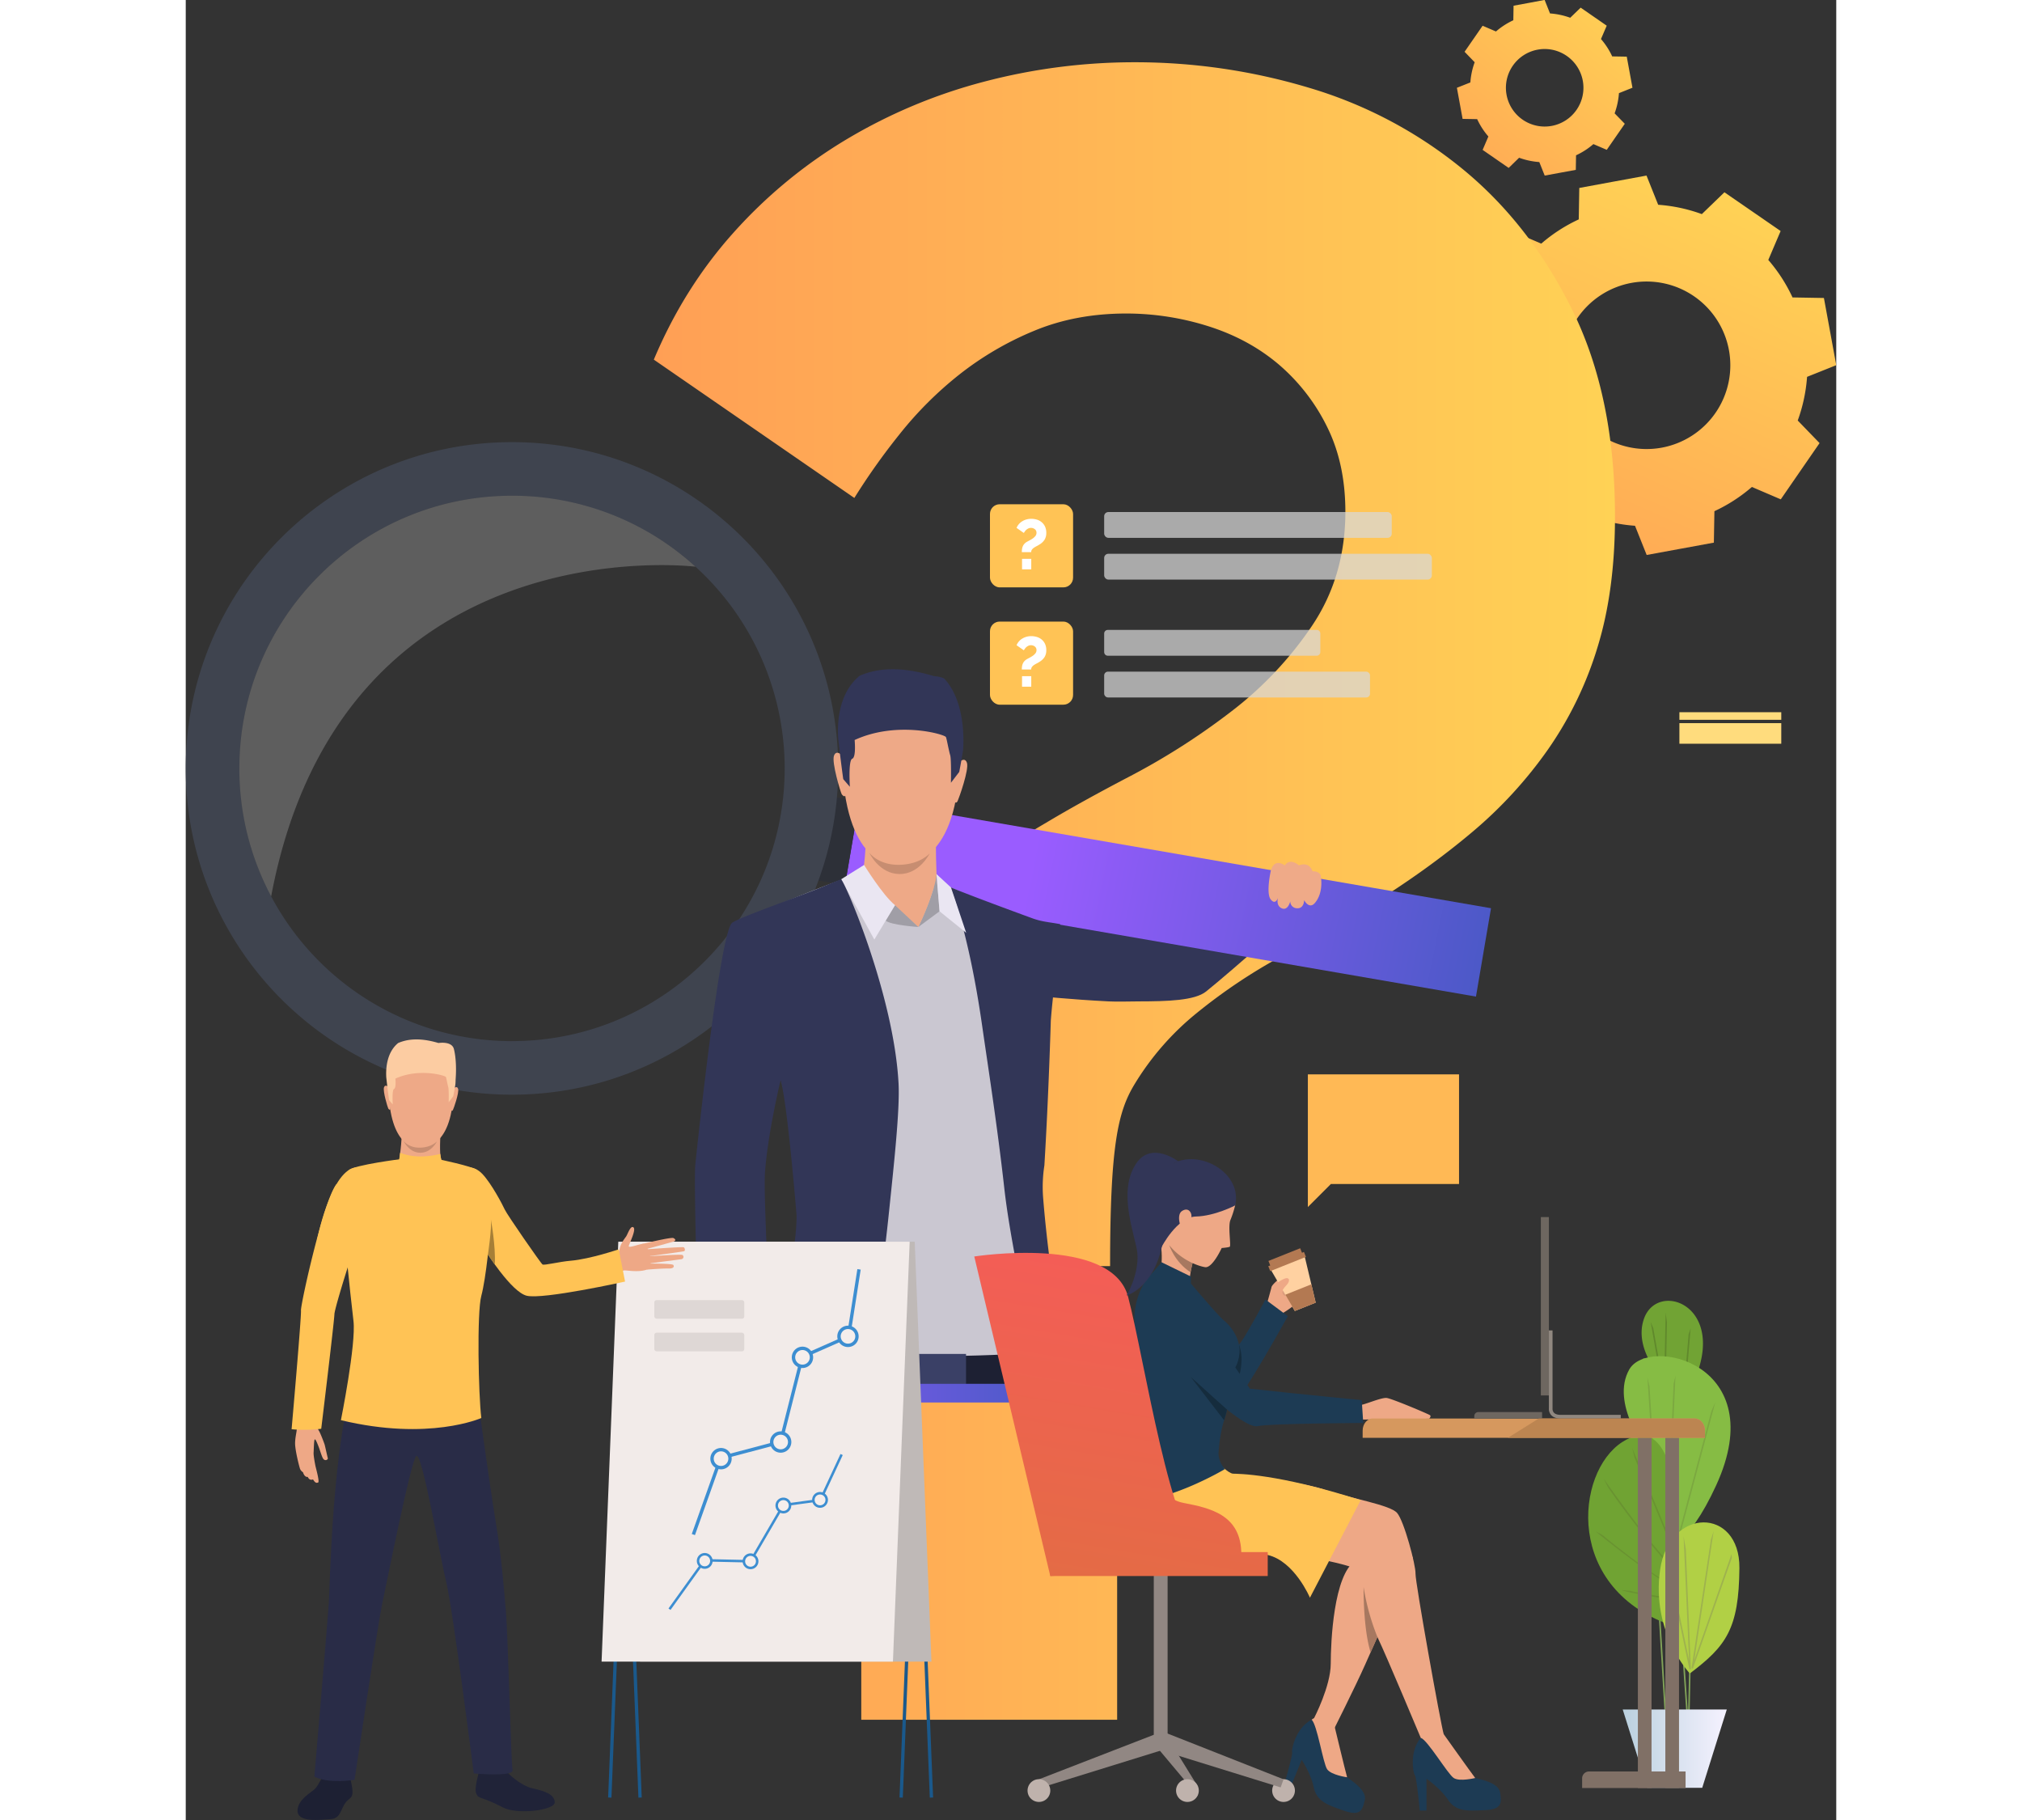 <svg id="Слой_1" data-name="Слой 1" xmlns="http://www.w3.org/2000/svg" xmlns:xlink="http://www.w3.org/1999/xlink" viewBox="0 0 1647.94 1816.96" width="500px" height="450px">
    <rect x="0" y="0" width="1647.94" height="1816.96" fill="#333333" stroke="none"/>
    <defs>
        <filter id="luminosity-noclip" x="1843.46" y="-9192" width="103.9" height="32766" filterUnits="userSpaceOnUse" color-interpolation-filters="sRGB">
            <feFlood flood-color="#fff" result="bg"/>
            <feBlend in="SourceGraphic" in2="bg"/>
        </filter>
        <mask id="mask" x="1843.46" y="-9192" width="103.9" height="32766" maskUnits="userSpaceOnUse">
            <g style="filter:url(#luminosity-noclip)"/>
        </mask>
        <linearGradient id="linear-gradient" x1="1843.46" y1="1795.1" x2="1947.36" y2="1795.1" gradientUnits="userSpaceOnUse">
            <stop offset="0" stop-color="#fff"/>
            <stop offset="0.99"/>
        </linearGradient>
        <linearGradient id="linear-gradient-2" x1="1745.15" y1="686.1" x2="1944.42" y2="242.16" gradientUnits="userSpaceOnUse">
            <stop offset="0" stop-color="#ff9f55"/>
            <stop offset="1" stop-color="#ffd255"/>
        </linearGradient>
        <linearGradient id="linear-gradient-3" x1="1657.78" y1="270.2" x2="1839.39" y2="45.71" xlink:href="#linear-gradient-2"/>
        <linearGradient id="linear-gradient-4" x1="876.07" y1="938.88" x2="1835.78" y2="938.88" xlink:href="#linear-gradient-2"/>
        <linearGradient id="linear-gradient-5" x1="843.09" y1="868.27" x2="1369.98" y2="975.89" gradientUnits="userSpaceOnUse">
            <stop offset="0" stop-color="#9a5cff"/>
            <stop offset="0.54" stop-color="#695adc"/>
            <stop offset="0.99" stop-color="#4059bf"/>
        </linearGradient>
        <linearGradient id="linear-gradient-6" x1="488.33" y1="1390.83" x2="916.71" y2="1390.83" gradientUnits="userSpaceOnUse">
            <stop offset="0" stop-color="#9a5cff"/>
            <stop offset="0.99" stop-color="#4059bf"/>
        </linearGradient>
        <linearGradient id="linear-gradient-7" x1="1434.74" y1="1745.74" x2="1538.64" y2="1745.74" gradientUnits="userSpaceOnUse">
            <stop offset="0" stop-color="#bad0de"/>
            <stop offset="1" stop-color="#f5f2ff"/>
        </linearGradient>
        <filter id="luminosity-noclip-2" x="1843.46" y="1756" width="103.9" height="78.19" filterUnits="userSpaceOnUse" color-interpolation-filters="sRGB">
            <feFlood flood-color="#fff" result="bg"/>
            <feBlend in="SourceGraphic" in2="bg"/>
        </filter>
        <mask id="mask-2" x="1434.74" y="1706.65" width="103.9" height="78.19" maskUnits="userSpaceOnUse">
            <g style="filter:url(#luminosity-noclip-2)">
                <g transform="translate(-408.72 -49.36)">
                    <g style="mask:url(#mask)">
                        <path d="M1947.36,1756s-54,8.52-54,78.19H1868L1843.46,1756Z" style="mix-blend-mode:multiply;fill:url(#linear-gradient)"/>
                    </g>
                </g>
            </g>
        </mask>
        <linearGradient id="linear-gradient-8" x1="1843.46" y1="1795.1" x2="1947.36" y2="1795.1" gradientUnits="userSpaceOnUse">
            <stop offset="0" stop-color="#9fa0ad"/>
            <stop offset="0.99" stop-color="#55b5ff"/>
        </linearGradient>
        <linearGradient id="linear-gradient-9" x1="963.54" y1="1610.32" x2="1030.8" y2="1210.1" gradientUnits="userSpaceOnUse">
            <stop offset="0" stop-color="#e36c44"/>
            <stop offset="1" stop-color="#f75a5a"/>
        </linearGradient>
        <linearGradient id="linear-gradient-10" x1="1406.35" y1="1665.4" x2="1473.62" y2="1265.19" xlink:href="#linear-gradient-9"/>
        <linearGradient id="linear-gradient-11" x1="1280.59" y1="1644.27" x2="1347.85" y2="1244.05" xlink:href="#linear-gradient-9"/>
    </defs>
    <path d="M2018.19,469.17a160.09,160.09,0,0,0,9.32-43.59l29.15-11.65-6.16-33.54-6.16-33.55L2013,346.3a159.7,159.7,0,0,0-24.19-37.43L2001.12,280l-28.07-19.36L1945,241.31l-22.55,21.8a159.72,159.72,0,0,0-43.59-9.32l-11.65-29.15-33.54,6.16L1800.09,237l-.53,31.39a159.55,159.55,0,0,0-37.44,24.19l-28.82-12.36-19.37,28.07-19.36,28.08,21.8,22.55a159.35,159.35,0,0,0-9.32,43.59l-29.16,11.65,6.16,33.54,6.16,33.55,31.39.53a159.6,159.6,0,0,0,24.19,37.43L1733.43,548l28.07,19.37,28.08,19.36,22.55-21.8a159.35,159.35,0,0,0,43.59,9.32l11.65,29.16,33.55-6.16,33.54-6.16.54-31.39a160,160,0,0,0,37.43-24.19l28.83,12.36,19.36-28.07L2040,491.72Zm-198.4,13.69a83.62,83.62,0,1,1,116.32-21.35A83.62,83.62,0,0,1,1819.79,482.86Z" transform="translate(-408.72 -49.36)" style="fill:url(#linear-gradient-2)"/>
    <path d="M1835.37,162.52a73.93,73.93,0,0,0,4.32-20.17l13.49-5.4-2.85-15.52-2.85-15.52-14.53-.25a73.52,73.52,0,0,0-11.2-17.32L1827.48,75l-13-9-13-9-10.44,10.09a73.55,73.55,0,0,0-20.17-4.31l-5.39-13.49L1750,52.21l-15.53,2.85-.24,14.52a73.89,73.89,0,0,0-17.33,11.2l-13.34-5.72-9,13-9,13,10.09,10.44a73.93,73.93,0,0,0-4.32,20.17L1677.89,137l2.85,15.53,2.85,15.52,14.53.25a73.72,73.72,0,0,0,11.2,17.32L1703.59,199l13,9,13,9L1740,206.84a74.29,74.29,0,0,0,20.17,4.31l5.39,13.49,15.52-2.85,15.53-2.85.24-14.53a73.85,73.85,0,0,0,17.33-11.19l13.34,5.72,9-13,9-13Zm-91.81,6.33a38.7,38.7,0,1,1,53.83-9.88A38.7,38.7,0,0,1,1743.56,168.85Z" transform="translate(-408.72 -49.36)" style="fill:url(#linear-gradient-3)"/>
    <polygon points="1120.36 1072.59 1271.31 1072.59 1271.31 1182 1143.4 1182 1120.36 1205.04 1120.36 1072.59" style="fill:#ffb955"/>
    <path d="M1078.6,1313.35c0-158.49,12.26-226,36.82-285.86s75.16-112,151.9-156.5q34.52-20.72,85.15-47.18a691.22,691.22,0,0,0,99-63.29,362.86,362.86,0,0,0,81.7-86.31q33.33-49.46,33.37-113.92,0-48.33-18.41-85.15A195,195,0,0,0,1499.77,413q-29.94-25.31-70.2-38a271.92,271.92,0,0,0-81.7-12.65q-50.65,0-92.06,17.26A314,314,0,0,0,1181,423.35a368.18,368.18,0,0,0-59.84,59.84,656.63,656.63,0,0,0-44.88,63.29L876.07,408.39Q906,337.1,955.47,281.81a486.23,486.23,0,0,1,112.78-93.2,527.83,527.83,0,0,1,136.93-57.54,590,590,0,0,1,151.9-19.56,603.43,603.43,0,0,1,172.61,25.31,438.34,438.34,0,0,1,153,80.55q67.86,55.25,110.47,141.54t42.58,206q0,73.68-17.26,130A361.91,361.91,0,0,1,1769,797.34a431.52,431.52,0,0,1-76,82.85q-43.74,36.84-99,71.35-46.07,27.62-92.06,52.93a553,553,0,0,0-84,56.39,274.3,274.3,0,0,0-62.14,71.34c-16.11,26.86-24.17,59.48-24.17,181.15Zm4.6,452.9v-317.6h255.47v317.6Z" transform="translate(-408.72 -49.36)" style="fill:url(#linear-gradient-4)"/>
    <path d="M1535.28,945.91s-83.17,73.62-107.8,93.29c-11.38,9.09-38.42,9.84-67.41,9.88-9.55,0-20.33.47-29.88,0h0c-38.1-1.91-71.15-5.41-71.15-5.41s-98.8,5-94-56.29c0,0,11.5-18.54,26.25-22.78,13.63-3.91,79.65,6.91,90.45,7.39,11.89.52,94.54,16.58,97.55,16.09,3.8-.63,39.24-21.43,58.18-33,28.93-17.59,56.42-31.75,56.42-31.75Z" transform="translate(-408.72 -49.36)" style="fill:#323657"/>
    <polygon points="1288.21 994.92 657.8 885.98 672.83 797.75 1303.23 906.7 1288.21 994.92" style="fill:url(#linear-gradient-5)"/>
    <rect x="1046.11" y="846.43" width="28.12" height="84.86" transform="translate(-244.46 -214.71) rotate(9.66)" style="fill:#2d3038"/>
    <path d="M734.45,490.76c-179.9,0-325.73,145.84-325.73,325.73s145.83,325.73,325.73,325.73,325.72-145.83,325.72-325.73S914.34,490.76,734.45,490.76Zm0,598A272.2,272.2,0,0,1,494,944.2h0a271,271,0,0,1-31.75-127.71c0-150.35,121.88-272.24,272.24-272.24a272.22,272.22,0,0,1,272.23,272.24C1006.68,966.84,884.8,1088.73,734.45,1088.73Z" transform="translate(-408.72 -49.36)" style="fill:#3f444f"/>
    <path d="M917.66,615.12S564.36,571.34,494,944.2h0a271,271,0,0,1-31.75-127.71c0-150.35,121.88-272.24,272.24-272.24A271.25,271.25,0,0,1,917.66,615.12Z" transform="translate(-408.72 -49.36)" style="fill:#c2c2c2;opacity:0.3"/>
    <path d="M931.9,1413.09s32.17,9.77,45.65,7.3,6.66-167.83,7.19-202.23c.41-27.91,15.68-101.59,15.68-101.59a.56.56,0,0,0,0,.12.13.13,0,0,1,0,.09s0,.08,0,.12c1.52,5.52,22.12,82,22.84,118.72.76,38.12-5,184-5,184l56.8,5.53,163.25,4,34-4s-4.07-62.36-5.58-92c-.94-18.83-4.6-52.54-3.66-85.37,0,0-.59-34.61,2.84-49.52.37-65.78,4.35-130.94,4.35-130.94q3.31-44.74,4.62-83.74c-7.19-3.8-15.84-8.26-22.77-11.55-21.42-10.2-51.27-23.94-70.43-32.73-11.22-5.15-22.2-8.91-22.2-8.91s-76.56-7.34-82.78-7c-2,.12-11.53,3.45-24.08,8.24-27.15,10.3-79.49,31.28-87.83,37.27-12.22,8.75-38.06,216.7-39.23,231.26C923.6,1226.4,931.9,1413.09,931.9,1413.09Z" transform="translate(-408.72 -49.36)" style="fill:#cac7d1"/>
    <path d="M1267.53,1399s-112,9.55-210.17,0v32.21s147.37,21.28,215.09-6.15Z" transform="translate(-408.72 -49.36)" style="fill:#1d2033"/>
    <path d="M1290.35,1430.86c-7-38.27-14.54-86.29-19.93-130.62v-.18c-.46-3.75-.93-7.51-1.35-11.24a3.85,3.85,0,0,0-.07-.57c-1.78-15.71-3.27-30.71-4.33-44.47a140,140,0,0,1,1.35-30.93c4.29-70.39,6.42-144.59,6.42-144.59,2.23-30.36,8.47-69.83,9.33-96.29-10.43-2-17.28-2.2-26.78-5.5,0,0-61.43-22.34-83-31.45,0,0,18.23,42.84,31.92,138.53,5.25,36.74,15,98.63,22.06,161.79,2.8,24.9,7.34,50.11,11.74,73.87s8.58,46.07,10.64,65.12c1.38,12.91,3.65,34,6.07,56.53.39,3.48.74,7,1.13,10.47h36.78C1291.66,1437.92,1291,1434.44,1290.35,1430.86Z" transform="translate(-408.72 -49.36)" style="fill:#323657"/>
    <path d="M1166.22,957.36s2,29.3-22.74,30S1099,964.22,1099,964.22l41.15,10.61,25-21.22Z" transform="translate(-408.72 -49.36)" style="fill:#cac7d1"/>
    <path d="M1132.76,732.9s56.85,9.59,47.21,98.59-59.83,81.15-63.18,81-50.48,1.07-53-107.75C1063.83,804.77,1063.1,724.31,1132.76,732.9Z" transform="translate(-408.72 -49.36)" style="fill:#eea987"/>
    <path d="M1157.67,886.72s0,36.66,1.5,44.6c1.62,8.54-45.65,33.2-76.17,4.46,0,0,6.17-40,4.26-54.17S1157.67,886.72,1157.67,886.72Z" transform="translate(-408.72 -49.36)" style="fill:#eea987"/>
    <path d="M1180.19,810.76s6.3-6.59,8.52.18-8,35.38-9.31,38.13c0,0-1.17,2.6-2.65,1.14S1180.19,810.76,1180.19,810.76Z" transform="translate(-408.72 -49.36)" style="fill:#eea987"/>
    <path d="M1064.48,803.94s-6-6.85-8.52-.18,6.6,36.63,7.73,38.48c0,0,2,3.07,3.5,1.68S1064.48,803.94,1064.48,803.94Z" transform="translate(-408.72 -49.36)" style="fill:#eea987"/>
    <path d="M1184.76,798.77C1182.8,811,1181,820,1181,820l-8.28,10.81s.49-23.89-.77-27.65c-.48-1.42-1-3.94-1.62-6.67-1-4.5-1.93-9.58-2.59-11.27-1.07-2.71-48.73-16.63-91.17,2.91,0,0,.36,3.68.33,7.78,0,4.77-.54,10.11-2.73,10.92-4.07,1.48-2.37,28-2.37,28l-6.61-7.64s-1.92-13.83-3.8-29.72a1.13,1.13,0,0,1,0-.12c-.42-3.7-.86-7.52-1.27-11.3-1-16,.63-45,21.45-62.07,14-6,36.47-11.12,73.86.32,0,0,8.58.58,11,2.89C1189.63,752.77,1184.76,798.77,1184.76,798.77Z" transform="translate(-408.72 -49.36)" style="fill:#323657"/>
    <path d="M1091.16,900.62s9.07,12.6,30.15,12.12,30.23-11.46,30.23-11.46-10,20.87-30.33,20.65S1091.16,900.62,1091.16,900.62Z" transform="translate(-408.72 -49.36)" style="fill:#c78d71"/>
    <path d="M1161.37,959.14l-21.21,15.69s17.73-37.77,18.09-52.9Z" transform="translate(-408.72 -49.36)" style="fill:#a09ea6"/>
    <polygon points="749.53 872.58 764.05 885.99 779.23 931.25 752.65 909.79 749.53 872.58" style="fill:#eae6f2"/>
    <path d="M1155.61,935.43a250,250,0,0,1-15.45,39.4s-22.26-19.5-29.27-26.45S1155.61,935.43,1155.61,935.43Z" transform="translate(-408.72 -49.36)" style="fill:#eea987"/>
    <path d="M1116.87,953l23.29,21.8s-27.54-1.83-32.68-6.41Z" transform="translate(-408.72 -49.36)" style="fill:#a09ea6"/>
    <path d="M1086,912.87s18.63,30.28,30.9,40.16l-20.67,34.31-33.13-60.19Z" transform="translate(-408.72 -49.36)" style="fill:#eae6f2"/>
    <path d="M1120.43,1131.28c-4.5-86.78-51.92-198.07-57.35-204.14-4.22,1.6-19.08,7.84-23.76,9.69-25.64,10.14-77.95,28.65-85,33.72-12.24,8.76-35.36,226.81-36.81,241.35-2,20,4.22,210.52,4.22,210.52s31.49,6.92,51.1,8.44a65.1,65.1,0,0,0,9.93.22c-1.17,3.51-2.3,7-3.44,10.25h111.51c.32-3.41.67-6.92,1-10.47,1.34-14,2.83-29,4.39-44.58,4.08-40.68,9.65-78.62,14.69-127.25C1115.61,1213.46,1121.81,1157.71,1120.43,1131.28Zm-133.35,88.46c3-40.61,15.61-92,15.61-92,7,24.37,15.92,135.27,15.92,135.27,0,34.82-13.73,94.94-28.44,144.34C993,1357.66,985.24,1244.63,987.08,1219.74Z" transform="translate(-408.72 -49.36)" style="fill:#323657"/>
    <path d="M989.17,1309l-.71,121.82-.07,10.47h-43.9c-7-1.95-14.65-4.4-22.77-7.38l0-3.09-2.62-194.92Z" transform="translate(-408.72 -49.36)" style="fill:#323657"/>
    <rect x="726.26" y="1351.67" width="52.81" height="39.26" style="fill:#3a4066"/>
    <path d="M1492.19,918.12S1487,941,1492,947.28s7.26-1.79,7.26-1.79-2.43,8,3.81,10.68,8.45-7,8.45-7a6.77,6.77,0,0,0,6.85,6.94c7.05.36,7-8.1,7-8.1s4.91,9.49,10.63,2.92c9.64-11.09,5.81-27.9,5.81-27.9s-1.32-4-8.12-3.84c0,0-2.55-10-13.49-5.91,0,0-8.79-8-14.17.06C1506.06,913.35,1496.2,905.39,1492.19,918.12Z" transform="translate(-408.72 -49.36)" style="fill:#efaa88"/>
    <rect x="488.33" y="1381.51" width="428.39" height="18.65" style="fill:url(#linear-gradient-6)"/>
    <path d="M649.18,1095.63s31.44,5.3,26.11,54.54-33.09,44.89-34.95,44.82-27.92.59-29.3-59.61C611,1135.38,610.64,1090.88,649.18,1095.63Z" transform="translate(-408.72 -49.36)" style="fill:#eea987"/>
    <path d="M663,1181.53s-1.2,20.42.71,24.83-25.13,18.21-42,2.32c0,0,3.41-22.15,2.35-30S663,1181.53,663,1181.53Z" transform="translate(-408.72 -49.36)" style="fill:#eea987"/>
    <path d="M675.93,1136.25s3.49-3.65,4.71.1-4.41,19.88-5.15,21.09c0,0-.64,1.44-1.46.63S675.93,1136.25,675.93,1136.25Z" transform="translate(-408.72 -49.36)" style="fill:#eea987"/>
    <path d="M611.4,1134.92s-3.33-3.78-4.71-.09,3.65,20.26,4.28,21.28c0,0,1.08,1.7,1.93.93S611.4,1134.92,611.4,1134.92Z" transform="translate(-408.72 -49.36)" style="fill:#eea987"/>
    <path d="M626.16,1188.41s5,7,16.68,6.7,16.73-6.34,16.73-6.34-5.52,11.55-16.78,11.43S626.16,1188.41,626.16,1188.41Z" transform="translate(-408.72 -49.36)" style="fill:#c78d71"/>
    <path d="M545.84,1821.54s-4.3,9.66-7.93,13.49-17.5,10.68-17.57,22c-.08,12.34,23.39,8.92,32.57,8.47s9.88-7,13.75-14,7.76-5.8,8.48-11.43-3-18.25-3-18.25Z" transform="translate(-408.72 -49.36)" style="fill:#1d2033"/>
    <path d="M545.44,1818l-.67,5.85s14.44,4.85,28.09.51l-.76-8Z" transform="translate(-408.72 -49.36)" style="fill:#50558a"/>
    <polygon points="715.95 1794.64 712.65 1794.51 729.27 1377.06 441.68 1377.06 425.04 1794.64 421.74 1794.51 438.5 1373.75 732.72 1373.75 715.95 1794.64" style="fill:#1a598c"/>
    <polygon points="742.89 1794.64 726.25 1377.06 438.65 1377.06 455.28 1794.51 451.98 1794.64 435.21 1373.75 729.43 1373.75 746.19 1794.51 742.89 1794.64" style="fill:#1a598c"/>
    <polygon points="453.63 1658.83 744.54 1658.83 727.84 1239.65 436.94 1239.65 453.63 1658.83" style="fill:#bfb9b7"/>
    <polygon points="706.09 1658.83 415.19 1658.83 431.88 1239.65 722.79 1239.65 706.09 1658.83" style="fill:#f2ebe9"/>
    <polygon points="508.42 1532.55 505.25 1531.42 532.82 1454.07 592.61 1438.25 614.1 1353.36 660.24 1332.99 670.58 1266.98 673.9 1267.5 663.28 1335.33 616.96 1355.77 595.39 1441 535.39 1456.87 508.42 1532.55" style="fill:#3d8ed1"/>
    <path d="M1009.67,1483.3A9,9,0,1,1,997,1482,9,9,0,0,1,1009.67,1483.3Z" transform="translate(-408.72 -49.36)" style="fill:#f5eeec"/>
    <path d="M1009.46,1497.23a10.65,10.65,0,1,1,1.51-15A10.66,10.66,0,0,1,1009.46,1497.23Zm-11.35-13.89a7.29,7.29,0,1,0,10.26,1A7.29,7.29,0,0,0,998.11,1483.34Z" transform="translate(-408.72 -49.36)" style="fill:#3d8ed1"/>
    <path d="M1031.44,1398.75a9,9,0,1,1-12.63-1.27A9,9,0,0,1,1031.44,1398.75Z" transform="translate(-408.72 -49.36)" style="fill:#f5eeec"/>
    <path d="M1031.24,1412.68a10.66,10.66,0,1,1,1.5-15A10.67,10.67,0,0,1,1031.24,1412.68Zm-11.36-13.89a7.29,7.29,0,1,0,10.26,1A7.29,7.29,0,0,0,1019.88,1398.79Z" transform="translate(-408.72 -49.36)" style="fill:#3d8ed1"/>
    <path d="M1076.87,1377.81a9,9,0,1,1-12.62-1.27A9,9,0,0,1,1076.87,1377.81Z" transform="translate(-408.72 -49.36)" style="fill:#f5eeec"/>
    <path d="M950.11,1499.91a9,9,0,1,1-12.63-1.27A9,9,0,0,1,950.11,1499.91Z" transform="translate(-408.72 -49.36)" style="fill:#f5eeec"/>
    <path d="M949.9,1513.84a10.65,10.65,0,1,1,1.51-15A10.67,10.67,0,0,1,949.9,1513.84Zm-11.35-13.9a7.29,7.29,0,1,0,10.26,1A7.29,7.29,0,0,0,938.55,1499.94Z" transform="translate(-408.72 -49.36)" style="fill:#3d8ed1"/>
    <rect x="467.84" y="1330.44" width="89.83" height="18.61" rx="2.27" style="fill:#ded7d5"/>
    <rect x="467.84" y="1297.91" width="89.83" height="18.61" rx="2.27" style="fill:#ded7d5"/>
    <path d="M1076.67,1391.74a10.66,10.66,0,1,1,1.51-15A10.68,10.68,0,0,1,1076.67,1391.74Zm-11.36-13.9a7.29,7.29,0,1,0,10.26,1A7.31,7.31,0,0,0,1065.31,1377.84Z" transform="translate(-408.72 -49.36)" style="fill:#3d8ed1"/>
    <polygon points="484.01 1607.25 481.99 1605.8 517.44 1556.43 563.21 1557.42 595.87 1501.44 632.86 1496.4 653.73 1451.57 655.99 1452.62 634.55 1498.69 597.41 1503.74 564.62 1559.95 518.7 1558.95 484.01 1607.25" style="fill:#3d8ed1"/>
    <path d="M978.74,1605.42a6.64,6.64,0,1,1-8.73-3.48A6.65,6.65,0,0,1,978.74,1605.42Z" transform="translate(-408.72 -49.36)" style="fill:#f5eeec"/>
    <path d="M975.74,1615.29a7.89,7.89,0,1,1,4.14-10.36A7.91,7.91,0,0,1,975.74,1615.29Zm-5.24-12.21a5.4,5.4,0,1,0,7.09,2.83A5.41,5.41,0,0,0,970.5,1603.08Z" transform="translate(-408.72 -49.36)" style="fill:#3d8ed1"/>
    <path d="M1011.53,1549.75a6.64,6.64,0,1,1-8.72-3.49A6.64,6.64,0,0,1,1011.53,1549.75Z" transform="translate(-408.72 -49.36)" style="fill:#f5eeec"/>
    <path d="M1008.54,1559.61a7.89,7.89,0,1,1,4.14-10.35A7.9,7.9,0,0,1,1008.54,1559.61Zm-5.24-12.21a5.4,5.4,0,1,0,7.09,2.84A5.41,5.41,0,0,0,1003.3,1547.4Z" transform="translate(-408.72 -49.36)" style="fill:#3d8ed1"/>
    <path d="M1048.14,1544.15a6.64,6.64,0,1,1-8.73-3.49A6.65,6.65,0,0,1,1048.14,1544.15Z" transform="translate(-408.72 -49.36)" style="fill:#f5eeec"/>
    <path d="M933,1605a6.64,6.64,0,1,1-8.72-3.49A6.64,6.64,0,0,1,933,1605Z" transform="translate(-408.72 -49.36)" style="fill:#f5eeec"/>
    <path d="M930,1614.9a7.88,7.88,0,1,1,4.14-10.35A7.89,7.89,0,0,1,930,1614.9Zm-5.24-12.21a5.4,5.4,0,1,0,7.09,2.84A5.42,5.42,0,0,0,924.74,1602.69Z" transform="translate(-408.72 -49.36)" style="fill:#3d8ed1"/>
    <path d="M1045.14,1554a7.89,7.89,0,1,1,4.14-10.36A7.91,7.91,0,0,1,1045.14,1554Zm-5.23-12.21a5.4,5.4,0,1,0,7.08,2.83A5.4,5.4,0,0,0,1039.91,1541.81Z" transform="translate(-408.72 -49.36)" style="fill:#3d8ed1"/>
    <path d="M831.71,1304.88s9.48-3,10.25-8.59c.65-4.78,4.94-10.49,6.26-12.25,1.76-2.35,4.48-11.59,7.47-9.4s-3.75,15.45-4.61,18.51,12.11-2.76,15.32-2S878,1314,868.68,1317s-21.33,0-22.87.81a62,62,0,0,1-6.73,2.42Z" transform="translate(-408.72 -49.36)" style="fill:#eea886"/>
    <path d="M864.05,1291.37s29.27-7.19,31.62-6,2.65,2.76-.06,3.55-28.08,7.76-28.08,7.76,36.08-2.69,38.21-2.16c1.25.31,2,3.39.59,3.94s-37,5.26-37,5.26,33.69-2.44,35.34-1.47a2.32,2.32,0,0,1-1,4.2c-2.49.35-33.63,4.39-33.63,4.39s24.63-.24,25.55,1.41c.56,1,1.34,3.64-5,3.5s-21.39,1.11-21.39,1.11Z" transform="translate(-408.72 -49.36)" style="fill:#eea886"/>
    <path d="M692.66,1273.33s7.61,13.42,17.77,28.51c.94,1.38,1.9,2.79,2.87,4.19v0q2,2.87,4,5.72c1.65,2.27,3.32,4.52,5,6.71,9.43,12.23,19.35,22.63,26.88,24.48,16.3,4,98.18-14.14,98.18-14.14l-6.32-32.2s-28.71,9.78-47.9,11.38c-11.76,1-26.44,4.84-28.18,3.75S729.7,1262.22,727.3,1257s-13.14-25.73-22.29-35.52-19.1-6.08-19.1-6.08C658.48,1233.25,692.66,1273.33,692.66,1273.33Z" transform="translate(-408.72 -49.36)" style="fill:#ffc355"/>
    <path d="M729.67,1818.68s12.66,13.3,25.52,16.09,21.85,6.34,21.94,14-37,12.66-51.71,5c-21.95-11.48-24.19-8-26.62-13.75s2.92-21.09,2.77-22.92C701.37,1814.78,729.67,1818.68,729.67,1818.68Z" transform="translate(-408.72 -49.36)" style="fill:#202338"/>
    <path d="M728.25,1812.32s1.67,6.23,1.42,6.36-29,3.35-28.1-1.65c.7-4,1.71-8.46,1.71-8.46Z" transform="translate(-408.72 -49.36)" style="fill:#2f6b8c"/>
    <path d="M699.27,1438.18s13.31,96.62,18.74,129.28c6.35,38.19,8.5,69.74,10.28,89.51,2.22,24.86,5.18,152.09,6.74,159.36s-38.75,3.49-38.75,3.49S675.17,1654,668.54,1627.48c-6.18-24.65-24.17-131.14-29.81-124.41S609,1631.3,604.81,1650.75s-27.53,175.38-27.53,175.38-25,4.54-40.16-3.11c0,0,11.76-136.39,14.42-172.85,1-13.89,3.48-166.53,27-228C590.93,1389.69,699.27,1438.18,699.27,1438.18Z" transform="translate(-408.72 -49.36)" style="fill:#292c47"/>
    <path d="M660.25,1206.46s35.2,7.27,39.37,11c4.54,3.94,12.53,42.49,13,53.23s-4.24,55.59-8.78,72.3-2.89,98.88,0,122c0,0-52.16,23.36-140.19,2.16,0,0,15.32-76.19,12.53-99.08-3.57-29.32-10.6-101.29-10.6-101.29s-.21-44,6-49.27,51.87-11,51.87-11Z" transform="translate(-408.72 -49.36)" style="fill:#ffc355"/>
    <path d="M591.44,1215.39s22,6.07,9.92,46.54c-9.5,31.7-10.78,38.5-10.78,38.5l-50.88-12.7s13-67,37.38-72.72C577.08,1215,586.71,1213.25,591.44,1215.39Z" transform="translate(-408.72 -49.36)" style="fill:#ffc355"/>
    <path d="M710.43,1301.84c.94,1.38,1.9,2.79,2.87,4.19v0q2,2.87,4,5.72c1-18.85-3.91-45-3.91-45C714.39,1275.53,710.43,1301.84,710.43,1301.84Z" transform="translate(-408.72 -49.36)" style="fill:#a67f37"/>
    <path d="M662.79,1201.33s-21.76,6.4-40-1.13l-1.26,8.91s24.44,9.28,43.54,5Z" transform="translate(-408.72 -49.36)" style="fill:#ffc355"/>
    <path d="M538,1463.72s1.86,11.39,3.4,13.53,5.55,12.78,6,14.28,2.75,12.2,3.16,13.56-2.67,3.37-4.67.47c-1.24-1.8-3.3-8.75-4.16-11s-3.49-9.36-4.28-8.09-.87,10.69-1.07,13.11,1.15,9.92,1.79,13,4.39,16.16,2.72,16.81-3,.42-5.08-3.11c0,0-3.42,1.79-5.27-2.52,0,0-3,1-4.75-4.6a7.48,7.48,0,0,1-2.89-3.24c-.77-2-5.19-19.17-5-26.12s2-11.73,1.83-16.64-2.38-15.46-2.38-15.46Z" transform="translate(-408.72 -49.36)" style="fill:#eea886"/>
    <path d="M544,1475.74a136.23,136.23,0,0,1-29.59.46s9.88-112.25,9.37-118.59c-.47-5.87,22.66-110.16,35.37-126l19.33,61c-1.48-.47-21,62.21-21.31,68.66C556.84,1370,544,1475.74,544,1475.74Z" transform="translate(-408.72 -49.36)" style="fill:#ffc355"/>
    <path d="M678.17,1127.19c1-13.08,0-23.88-1.71-30.56-2.09-8.23-15.41-6-15.41-6h0c-20.31-6.08-32.55-3.28-40.24,0-11.52,9.43-12.39,25.49-11.87,34.34.23,2.09.47,4.2.71,6.25a.15.15,0,0,0,0,.06c1,8.79,2.1,16.44,2.1,16.44l3.66,4.23s-.94-14.65,1.31-15.47c1.21-.44,1.5-3.4,1.51-6,0-2.27-.19-4.3-.19-4.3,23.48-10.81,49.85-3.11,50.44-1.61.37.93.9,3.74,1.43,6.23a37.9,37.9,0,0,0,.9,3.69c.7,2.08.43,15.3.43,15.3l4.57-6s.58-2.85,1.34-7.15h0c.24-1.4.5-2.94.77-4.59C677.94,1132.07,678.14,1130.2,678.17,1127.19Z" transform="translate(-408.72 -49.36)" style="fill:#fccca2"/>
    <rect x="1902.71" y="1629.24" width="1.52" height="129.47" transform="translate(-518.57 82.8) rotate(-3.86)" style="fill:#81a358"/>
    <rect x="1874.48" y="1405.3" width="1.52" height="350.98" transform="translate(-500.71 66.71) rotate(-3.46)" style="fill:#81a358"/>
    <rect x="1485.93" y="1305.4" width="1.52" height="408.7" style="fill:#81a358"/>
    <rect x="1789.79" y="1637.39" width="244.76" height="1.52" transform="translate(-177.26 3463.67) rotate(-88.71)" style="fill:#81a358"/>
    <path d="M1894.52,1438.36s-42.48-36.23-29.87-72.39,74.85-16.59,55.08,48.65A44.89,44.89,0,0,1,1894.52,1438.36Z" transform="translate(-408.72 -49.36)" style="fill:#71a334"/>
    <polygon points="1498.78 1370.78 1497.26 1370.65 1500.55 1331.86 1502.57 1326.1 1498.78 1370.78" style="fill:#60892c"/>
    <polygon points="1477.87 1371.7 1476.35 1371.67 1477.59 1310.37 1478.91 1320.13 1477.87 1371.7" style="fill:#60892c"/>
    <polygon points="1470.01 1361.71 1462.61 1319.64 1465.29 1326.1 1471.51 1361.45 1470.01 1361.71" style="fill:#60892c"/>
    <path d="M1867.67,1497.82s-36.82-47.66-17.65-81.33,142.52-5.84,86.75,115.7-98.86,39.79-98.86,39.79Z" transform="translate(-408.72 -49.36)" style="fill:#86bc44"/>
    <polygon points="1491.2 1535.27 1489.73 1534.88 1523.19 1409.01 1527.17 1399.93 1491.2 1535.27" style="fill:#7ba840"/>
    <polygon points="1480.62 1523.29 1479.1 1523.22 1485.55 1381.36 1487.43 1373.35 1480.62 1523.29" style="fill:#7ba840"/>
    <polygon points="1465.76 1476.76 1459.44 1375.32 1461.49 1383.84 1467.28 1476.67 1465.76 1476.76" style="fill:#7ba840"/>
    <path d="M1895.41,1540.67s-5.55-81.77-52.45-51.65-58.51,148.19,52.45,184.07Z" transform="translate(-408.72 -49.36)" style="fill:#70a333"/>
    <polygon points="1494.05 1569.92 1446.54 1455.13 1444.17 1445.42 1495.45 1569.33 1494.05 1569.92" style="fill:#699331"/>
    <path d="M1910.5,1627.37c-4.25-.16-11.27-5.46-21.44-16.22-7.93-8.38-17.69-20-29-34.58-19.27-24.79-31.09-42-31.26-42.2l-4.29-8.73c.17.25,17.51,25.25,36.75,50,32,41.18,44.49,50,49.32,50.21Z" transform="translate(-408.72 -49.36)" style="fill:#699331"/>
    <path d="M1917.6,1642.79c-9.77,0-29.78-10.87-59.45-32.3-22-15.9-41.47-32-41.66-32.18l6.09,3c7.4,6,72.38,60,95,60Z" transform="translate(-408.72 -49.36)" style="fill:#699331"/>
    <path d="M1851.27,1637.56c1.17.63,8.26,1.81,26.56,5,10.2,1.76,35.08,5.88,45.76,6.14l0,1.52c-10.93-.27-36.3-4.48-46.69-6.28-8.45-1.46-17-3.05-23.49-4.36-10.38-2.09-10.75-2.48-11-2.74Z" transform="translate(-408.72 -49.36)" style="fill:#699331"/>
    <path d="M1910.47,1720.05s-38.76-40.84-29.68-103.59,79.69-62.68,79.18-1.72S1946.69,1692.65,1910.47,1720.05Z" transform="translate(-408.72 -49.36)" style="fill:#b1d045"/>
    <polygon points="1504.79 1665.75 1503.45 1665.39 1522.79 1537.1 1525.54 1528.47 1506.21 1657.33 1543.39 1551.43 1543.68 1555.33 1504.79 1665.75" style="fill:#9eb24e"/>
    <polygon points="1501.35 1666.72 1480.59 1567.45 1480.41 1559.8 1501.01 1657.52 1495.5 1533.79 1497.74 1546.44 1502.76 1666.32 1501.35 1666.72" style="fill:#9eb24e"/>
    <polygon points="1538.64 1706.65 1514.11 1784.84 1459.28 1784.84 1434.74 1706.65 1538.64 1706.65" style="fill:url(#linear-gradient-7)"/>
    <g style="mask:url(#mask-2)">
        <path d="M1947.36,1756s-54,8.52-54,78.19H1868L1843.46,1756Z" transform="translate(-408.72 -49.36)" style="fill:url(#linear-gradient-8)"/>
    </g>
    <path d="M1858.79,1840.3h0v0Z" transform="translate(-408.72 -49.36)" style="fill:#454342"/>
    <path d="M1569.84,1450.31a101.28,101.28,0,0,0,11.52,1.69c3.73.12,21-7.7,26.49-7s41.49,16,43.13,17.15-.77,3.57-.77,3.57l-82.6,1Z" transform="translate(-408.72 -49.36)" style="fill:#eea886"/>
    <rect x="966.53" y="1568.37" width="13.8" height="174.23" style="fill:#918783"/>
    <path d="M1555.42,1771.41a74.29,74.29,0,0,0,2.64,16.67c1.83,6.57,5.51,32,10.21,35.6s19.86,13,17.64,22.7-4.12,16.46-20.48,10.72-27.31-9-30.45-23.39-12.1-27.45-12.1-27.45L1511,1835.69l-6.23-2.51s9.43-31.78,8.62-34.62,4.32-28.08,24.12-34.34S1555.42,1771.41,1555.42,1771.41Z" transform="translate(-408.72 -49.36)" style="fill:#1d3b54"/>
    <path d="M1664.75,1780.69a74.13,74.13,0,0,0,8.67,14.48c4.15,5.42,17.07,27.67,22.75,29.22s23.28,4.66,24.83,14.48,2.33,16.81-15,17.59-28.7,1.81-37-10.34-21.46-20.95-21.46-20.95v31.71h-6.73s-3.1-33-4.91-35.33-6.47-27.67,9.57-40.86S1664.75,1780.69,1664.75,1780.69Z" transform="translate(-408.72 -49.36)" style="fill:#1d3b54"/>
    <path d="M1488.57,1349.75s3.85-13.66,4.23-15.44,4-5.32,8.56-9,12.32-6.65,13.29-6.36a5.15,5.15,0,0,1,3.66,2.21,9.8,9.8,0,0,1,1.81,4.64s3.14,1.6,3.17,4.83a5.21,5.21,0,0,1,2.32,5.32s2.78,1.67,2.14,4.31a39.62,39.62,0,0,0-4.62,5.25c-1,1.71-9.06,8.57-17.83,14C1505.3,1359.45,1494.1,1367.72,1488.57,1349.75Z" transform="translate(-408.72 -49.36)" style="fill:#eea886"/>
    <path d="M1353.57,1373.23c5.44-8.82,12.7-12.78,35.76,3.17s17.65,12.82,23.17,17.88,29.72,17.7,29.72,17.7,14.13-14,20.91-24c7.64-11.25,23.59-41.3,23.59-41.3l22.36,16.65s-43.44,78.76-52.51,84.59-36.42-3.92-50.65-9.92-29.31-13.75-35.81-15.37S1339.37,1396.22,1353.57,1373.23Z" transform="translate(-408.72 -49.36)" style="fill:#1d3b54"/>
    <path d="M1513.42,1319.86s-11.27,9.65-10,11.66a3.81,3.81,0,0,0,3,1.94l-2.84,6.07s.39,5.09,5.82,3.17c0,0-.13,4.79,4.89,2.32,0,0,1.32,3.19,3.85,2.46s9.52-7.24,9.52-7.24.86-2-2.14-4.31a5.12,5.12,0,0,0-2.32-5.32s.17-2.88-3.17-4.83c0,0-.13-6.46-5.47-6.85C1514.65,1318.93,1513.89,1319.45,1513.42,1319.86Z" transform="translate(-408.72 -49.36)" style="fill:#db9c7c"/>
    <path d="M1461.07,1421.07s4.55-16.46-.81-29.2c0,0,2,13.19-3.74,22.57C1452.34,1421.23,1461.07,1421.07,1461.07,1421.07Z" transform="translate(-408.72 -49.36)" style="fill:#152c3d"/>
    <path d="M1633.88,1604.11l-35.35,79.52c-2.47,5.58-4.78,10.77-6.8,15.3l-5.67,12.76c-9.37,21.08-32.42,67-32.42,67s-17.34.66-18.35-14.07c0,0,16.64-31.9,16.64-54.32s3-88.47,24.43-102.74C1602.48,1590.19,1619.44,1586.9,1633.88,1604.11Z" transform="translate(-408.72 -49.36)" style="fill:#eea886"/>
    <path d="M1443.17,1515.91s4.35,4.35,8,5.35,65.26,5.69,93.7,15.06,66.27,15.4,73.29,23.43,18.74,52.21,18.41,60.57,25,149.36,28.15,160.37c1.68,5.83-22.91,3.6-22.91,3.6s-34.93-83.32-42.39-98.71c-13.71-28.28-14.39-62.91-19.41-68.27s-60.91-17.4-93-17.4-104.07,2.68-111.77-1.67-55.89-36.15-35.81-78.65S1443.17,1515.91,1443.17,1515.91Z" transform="translate(-408.72 -49.36)" style="fill:#eea886"/>
    <path d="M1581.84,1547l-50.68,97.4s-15.35-36.39-42.14-42.66-133.68-2.9-133.68-2.9-49-62.06-7-94.61,91.06,5.13,91.06,5.13,10.14,11,15,11.22S1498.4,1520.29,1581.84,1547Z" transform="translate(-408.72 -49.36)" style="fill:#ffc355"/>
    <path d="M1696.17,1824.39s-15.51,3.88-21.46,0-26.17-38.06-32.87-40.1c0,0,6.49-13.17,22.91-3.6C1664.75,1780.69,1691.78,1818.7,1696.17,1824.39Z" transform="translate(-408.72 -49.36)" style="fill:#eea886"/>
    <path d="M1568.27,1823.68s-15.84-2.19-19.91-8-10.08-45.07-15.54-49.47c0,0,10.94-9.8,22.6,5.21C1555.42,1771.41,1566.32,1816.76,1568.27,1823.68Z" transform="translate(-408.72 -49.36)" style="fill:#eea886"/>
    <path d="M1415.63,1303.77s-1,3.11-2,7.71c-.55,2.35-1.14,5.1-1.65,8-1.41,8.08-2.24,17.52-.15,23.81,0,0-17.18,6-30.75-18.33,0,0,5.83-26.16-1.75-42S1415.63,1303.77,1415.63,1303.77Z" transform="translate(-408.72 -49.36)" style="fill:#eea886"/>
    <path d="M1414,1310.35c-.55,2.35-1.54,6.23-2,9.14-16-10.13-21.34-27.18-21.34-27.18C1399.72,1300.55,1414,1310.35,1414,1310.35Z" transform="translate(-408.72 -49.36)" style="fill:#a77860"/>
    <path d="M1460.17,1404.28c-3.62,16.76-13.13,17.64-12.56,30s4.28,13.44-2.13,33a97.78,97.78,0,0,0-2.92,11.57l-.27,1.43c-.41,2.25-.77,4.52-1.08,6.76-.57,4.15-1,8.19-1.26,11.88-.76,9.64,6.34,17.07,6.34,17.07s-62.64,37.53-105.65,32.27c0,0,11.14-46.8,17.27-62.87s4.28-90.36-.23-106.3c-6.66-23.53,6.64-58.79,24.82-63.39l28.19,13.06s28.4,33.91,34.77,39S1463.84,1387.28,1460.17,1404.28Z" transform="translate(-408.72 -49.36)" style="fill:#1d3b54"/>
    <path d="M1367,1335.61c8-6.63,19.48-18,36.29,4.47s29,36.91,32.66,43.46,35.22,52.15,35.22,52.15,30.93,3.31,42.92,4.61c15.15,1.65,68.79,6.86,68.79,6.86l1.5,22.8s-94.64.49-105.1,3.13-39.72-23.7-51.31-33.9-44.13-47.38-49.78-51S1346.22,1352.9,1367,1335.61Z" transform="translate(-408.72 -49.36)" style="fill:#1d3b54"/>
    <path d="M1598.53,1683.63c-2.47,5.58-4.78,10.77-6.8,15.3-7.58-24.39-7-65.15-7-65.15A231.46,231.46,0,0,0,1598.53,1683.63Z" transform="translate(-408.72 -49.36)" style="fill:#a77860"/>
    <rect x="863.2" y="1549.5" width="217.1" height="23.89" style="fill:url(#linear-gradient-9)"/>
    <path d="M1384.89,1522.65s-5.47,22.13,20.3,27.16,57.46,11.46,57.46,51.21h-89.38Z" transform="translate(-408.72 -49.36)" style="fill:url(#linear-gradient-10)"/>
    <path d="M1271.92,1622.75l-75.9-319s137.22-21.44,153.56,40.18,43.24,244.65,75.94,256S1271.92,1622.75,1271.92,1622.75Z" transform="translate(-408.72 -49.36)" style="fill:url(#linear-gradient-11)"/>
    <path d="M1448.41,1456.61s-1.4,5.86-2.89,10.7l-33.38-43.3Z" transform="translate(-408.72 -49.36)" style="fill:#152c3d"/>
    <polygon points="1003.6 1281.32 1003.6 1274.42 974.31 1260.16 964.17 1271.87 1003.6 1281.32" style="fill:#1d3b54"/>
    <path d="M1516.16,1836.93a11.35,11.35,0,1,1-11.35-11.34A11.36,11.36,0,0,1,1516.16,1836.93Z" transform="translate(-408.72 -49.36)" style="fill:#bfb2ac"/>
    <polygon points="851.85 1776.33 854.73 1784.42 976.17 1746.79 970.35 1730.42 851.85 1776.33" style="fill:#918783"/>
    <polygon points="1096.09 1776.33 1093.21 1784.42 971.77 1746.79 977.1 1729.39 1096.09 1776.33" style="fill:#918783"/>
    <polygon points="1010.52 1783.55 1010.52 1792.96 971.77 1746.79 977.1 1729.39 1010.52 1783.55" style="fill:#918783"/>
    <path d="M1420.2,1836.93a11.35,11.35,0,1,1-11.35-11.34A11.36,11.36,0,0,1,1420.2,1836.93Z" transform="translate(-408.72 -49.36)" style="fill:#bfb2ac"/>
    <path d="M1271.92,1836.93a11.35,11.35,0,1,1-11.35-11.34A11.36,11.36,0,0,1,1271.92,1836.93Z" transform="translate(-408.72 -49.36)" style="fill:#bfb2ac"/>
    <polygon points="1116.77 1252.44 1123.85 1282.19 1128.2 1300.47 1107.34 1308.81 1097.89 1292.57 1082.51 1266.14 1116.77 1252.44" style="fill:#ffd1a1"/>
    <polygon points="1123.85 1282.19 1128.2 1300.47 1107.34 1308.81 1097.89 1292.57 1123.85 1282.19" style="fill:#b37952"/>
    <rect x="1489.78" y="1301.53" width="34.15" height="6.73" transform="translate(-785.47 603.32) rotate(-21.79)" style="fill:#b37952"/>
    <rect x="1489.21" y="1306.07" width="38.36" height="5.32" transform="translate(-786.78 604.14) rotate(-21.79)" style="fill:#b37952"/>
    <path d="M1493,1334.45s7.55-6.83,13.31-8.75c1.3-.43,2.64-.61,3.54.43s.51,3.67-2.61,6.8-5.72,8.59-5.72,8.59S1497.33,1343.8,1493,1334.45Z" transform="translate(-408.72 -49.36)" style="fill:#eea886"/>
    <path d="M1398,1209.45c-12.93,2.88-5.22,35.34-13.89,80.73s-36,52.48-36,52.48,12.15-20.13,10.82-41.17c-1-16.44-21-61.3-1.26-90.62,15.21-22.66,42-2.09,42-2.09Z" transform="translate(-408.72 -49.36)" style="fill:#323657"/>
    <path d="M1419.46,1212.09c11.64.77,36.63,9.56,37,40.68a96.37,96.37,0,0,1-4.63,14.42c-2.76,6.27.85,26.09-.78,26.86s-8,1.25-8,1.25-9.17,20.14-16.49,19.12-34.47-10-44.56-37.53S1372.48,1209,1419.46,1212.09Z" transform="translate(-408.72 -49.36)" style="fill:#eea886"/>
    <path d="M1456.5,1252.77s-20.26,10.64-39.2,11.07-34.46,30.79-34.46,30.79-22.94-51.45,3.33-77.55S1464.69,1217.52,1456.5,1252.77Z" transform="translate(-408.72 -49.36)" style="fill:#323657"/>
    <path d="M1412.87,1263.65c.32-3.62-3.07-9.5-9.55-5.25s-.52,22.33,4.52,21.21S1412.55,1267.39,1412.87,1263.65Z" transform="translate(-408.72 -49.36)" style="fill:#eea886"/>
    <path d="M1583.79,1477.59v7.17h341.79v-7.17c0-6.68-4.49-12.1-10-12.1H1593.83C1588.29,1465.49,1583.79,1470.91,1583.79,1477.59Z" transform="translate(-408.72 -49.36)" style="fill:#d6985e"/>
    <path d="M1802.93,1817.87h103.28a0,0,0,0,1,0,0v9.65a6.87,6.87,0,0,1-6.87,6.87h-96.42a0,0,0,0,1,0,0v-16.52A0,0,0,0,1,1802.93,1817.87Z" transform="translate(3300.42 3602.91) rotate(180)" style="fill:#807066"/>
    <rect x="1886" y="1484.76" width="13.65" height="349.63" transform="translate(3376.94 3269.79) rotate(180)" style="fill:#807066"/>
    <rect x="1858.58" y="1484.76" width="13.65" height="349.63" transform="translate(3322.09 3269.79) rotate(180)" style="fill:#807066"/>
    <rect x="1353" y="1215.04" width="8.03" height="178.06" style="fill:#6e6760"/>
    <path d="M1781.41,1465.49h60.11v-3.65h-60.11c-3.13,0-5.38-.74-6.7-2.21a5.87,5.87,0,0,1-1.33-4.18v-77.89h-3.64v77.58a9.51,9.51,0,0,0,2.2,6.87C1774,1464.32,1777.17,1465.49,1781.41,1465.49Z" transform="translate(-408.72 -49.36)" style="fill:#918880"/>
    <path d="M1695.3,1459.11H1763a0,0,0,0,1,0,0v2.42a4,4,0,0,1-4,4H1695.3a0,0,0,0,1,0,0v-6.38A0,0,0,0,1,1695.3,1459.11Z" transform="translate(3049.53 2875.24) rotate(180)" style="fill:#6e6760"/>
    <path d="M1728.82,1484.76h196.76v-7.17c0-6.68-4.62-12.1-10.32-12.1H1759.62Z" transform="translate(-408.72 -49.36)" style="fill:#bc8551"/>
    <rect x="916.99" y="511.18" width="287.14" height="25.77" rx="4.18" style="fill:#d9d9d9;opacity:0.72"/>
    <rect x="916.99" y="552.85" width="327.17" height="25.77" rx="4.18" style="fill:#d9d9d9;opacity:0.72"/>
    <rect x="802.97" y="503.41" width="82.98" height="82.98" rx="9.69" style="fill:#ffc355"/>
    <path d="M920.62,628.86h208.57a3.62,3.62,0,0,1,3.62,3.62V651a3.63,3.63,0,0,1-3.63,3.63H920.62A3.63,3.63,0,0,1,917,651V632.48a3.62,3.62,0,0,1,3.62-3.62Z" style="fill:#d9d9d9;opacity:0.72"/>
    <rect x="916.99" y="670.52" width="265.45" height="25.77" rx="3.77" style="fill:#d9d9d9;opacity:0.72"/>
    <path d="M1243.5,600.58a22.06,22.06,0,0,1,.21-3.09,10.85,10.85,0,0,1,.81-2.84,8.73,8.73,0,0,1,1.72-2.56,11.3,11.3,0,0,1,3-2.18l2.42-1.3a24.58,24.58,0,0,0,3-1.86,12.43,12.43,0,0,0,2.49-2.42,4.89,4.89,0,0,0,1-3.05,4.32,4.32,0,0,0-1.68-3.62,6.23,6.23,0,0,0-3.87-1.3,5.69,5.69,0,0,0-2.49.53,9.39,9.39,0,0,0-2,1.26,8.12,8.12,0,0,0-1.51,1.65l-1.13,1.62-7.23-5.06a14,14,0,0,1,5.8-6.67,17,17,0,0,1,9-2.38,18.93,18.93,0,0,1,5.33.77,13.37,13.37,0,0,1,4.77,2.46,12.71,12.71,0,0,1,3.45,4.35,14.45,14.45,0,0,1,1.33,6.46,12.65,12.65,0,0,1-1.65,6.7,14.89,14.89,0,0,1-4.88,4.74,28.56,28.56,0,0,1-3,1.75,30,30,0,0,0-2.78,1.62,7.88,7.88,0,0,0-2,1.89,4.15,4.15,0,0,0-.77,2.53Zm.21,17.2V607.25h9.2v10.53Z" transform="translate(-408.72 -49.36)" style="fill:#fff"/>
    <rect x="802.97" y="620.54" width="82.98" height="82.98" rx="9.69" style="fill:#ffc355"/>
    <path d="M1243.5,717.72a22.06,22.06,0,0,1,.21-3.09,10.85,10.85,0,0,1,.81-2.84,8.73,8.73,0,0,1,1.72-2.56,11.3,11.3,0,0,1,3-2.18l2.42-1.3a25.9,25.9,0,0,0,3-1.86,12.43,12.43,0,0,0,2.49-2.42,4.89,4.89,0,0,0,1-3.05,4.32,4.32,0,0,0-1.68-3.62,6.17,6.17,0,0,0-3.87-1.3,5.69,5.69,0,0,0-2.49.53,9.39,9.39,0,0,0-2,1.26,8.12,8.12,0,0,0-1.51,1.65l-1.13,1.62-7.23-5.06a14,14,0,0,1,5.8-6.67,17,17,0,0,1,9-2.38,18.93,18.93,0,0,1,5.33.77,13.52,13.52,0,0,1,4.77,2.45,12.85,12.85,0,0,1,3.45,4.36,14.45,14.45,0,0,1,1.33,6.46,12.65,12.65,0,0,1-1.65,6.7,14.89,14.89,0,0,1-4.88,4.74,28.56,28.56,0,0,1-3,1.75,30,30,0,0,0-2.78,1.62,7.88,7.88,0,0,0-2,1.89,4.15,4.15,0,0,0-.77,2.53Zm.21,17.2V724.39h9.2v10.53Z" transform="translate(-408.72 -49.36)" style="fill:#fff"/>
    <rect x="1900.06" y="760.37" width="101.71" height="7.59" transform="translate(3493.1 1478.98) rotate(180)" style="fill:#ffdc7d"/>
    <rect x="1900.06" y="771.29" width="101.71" height="20.56" transform="translate(3493.1 1513.78) rotate(180)" style="fill:#ffdc7d"/>
</svg>